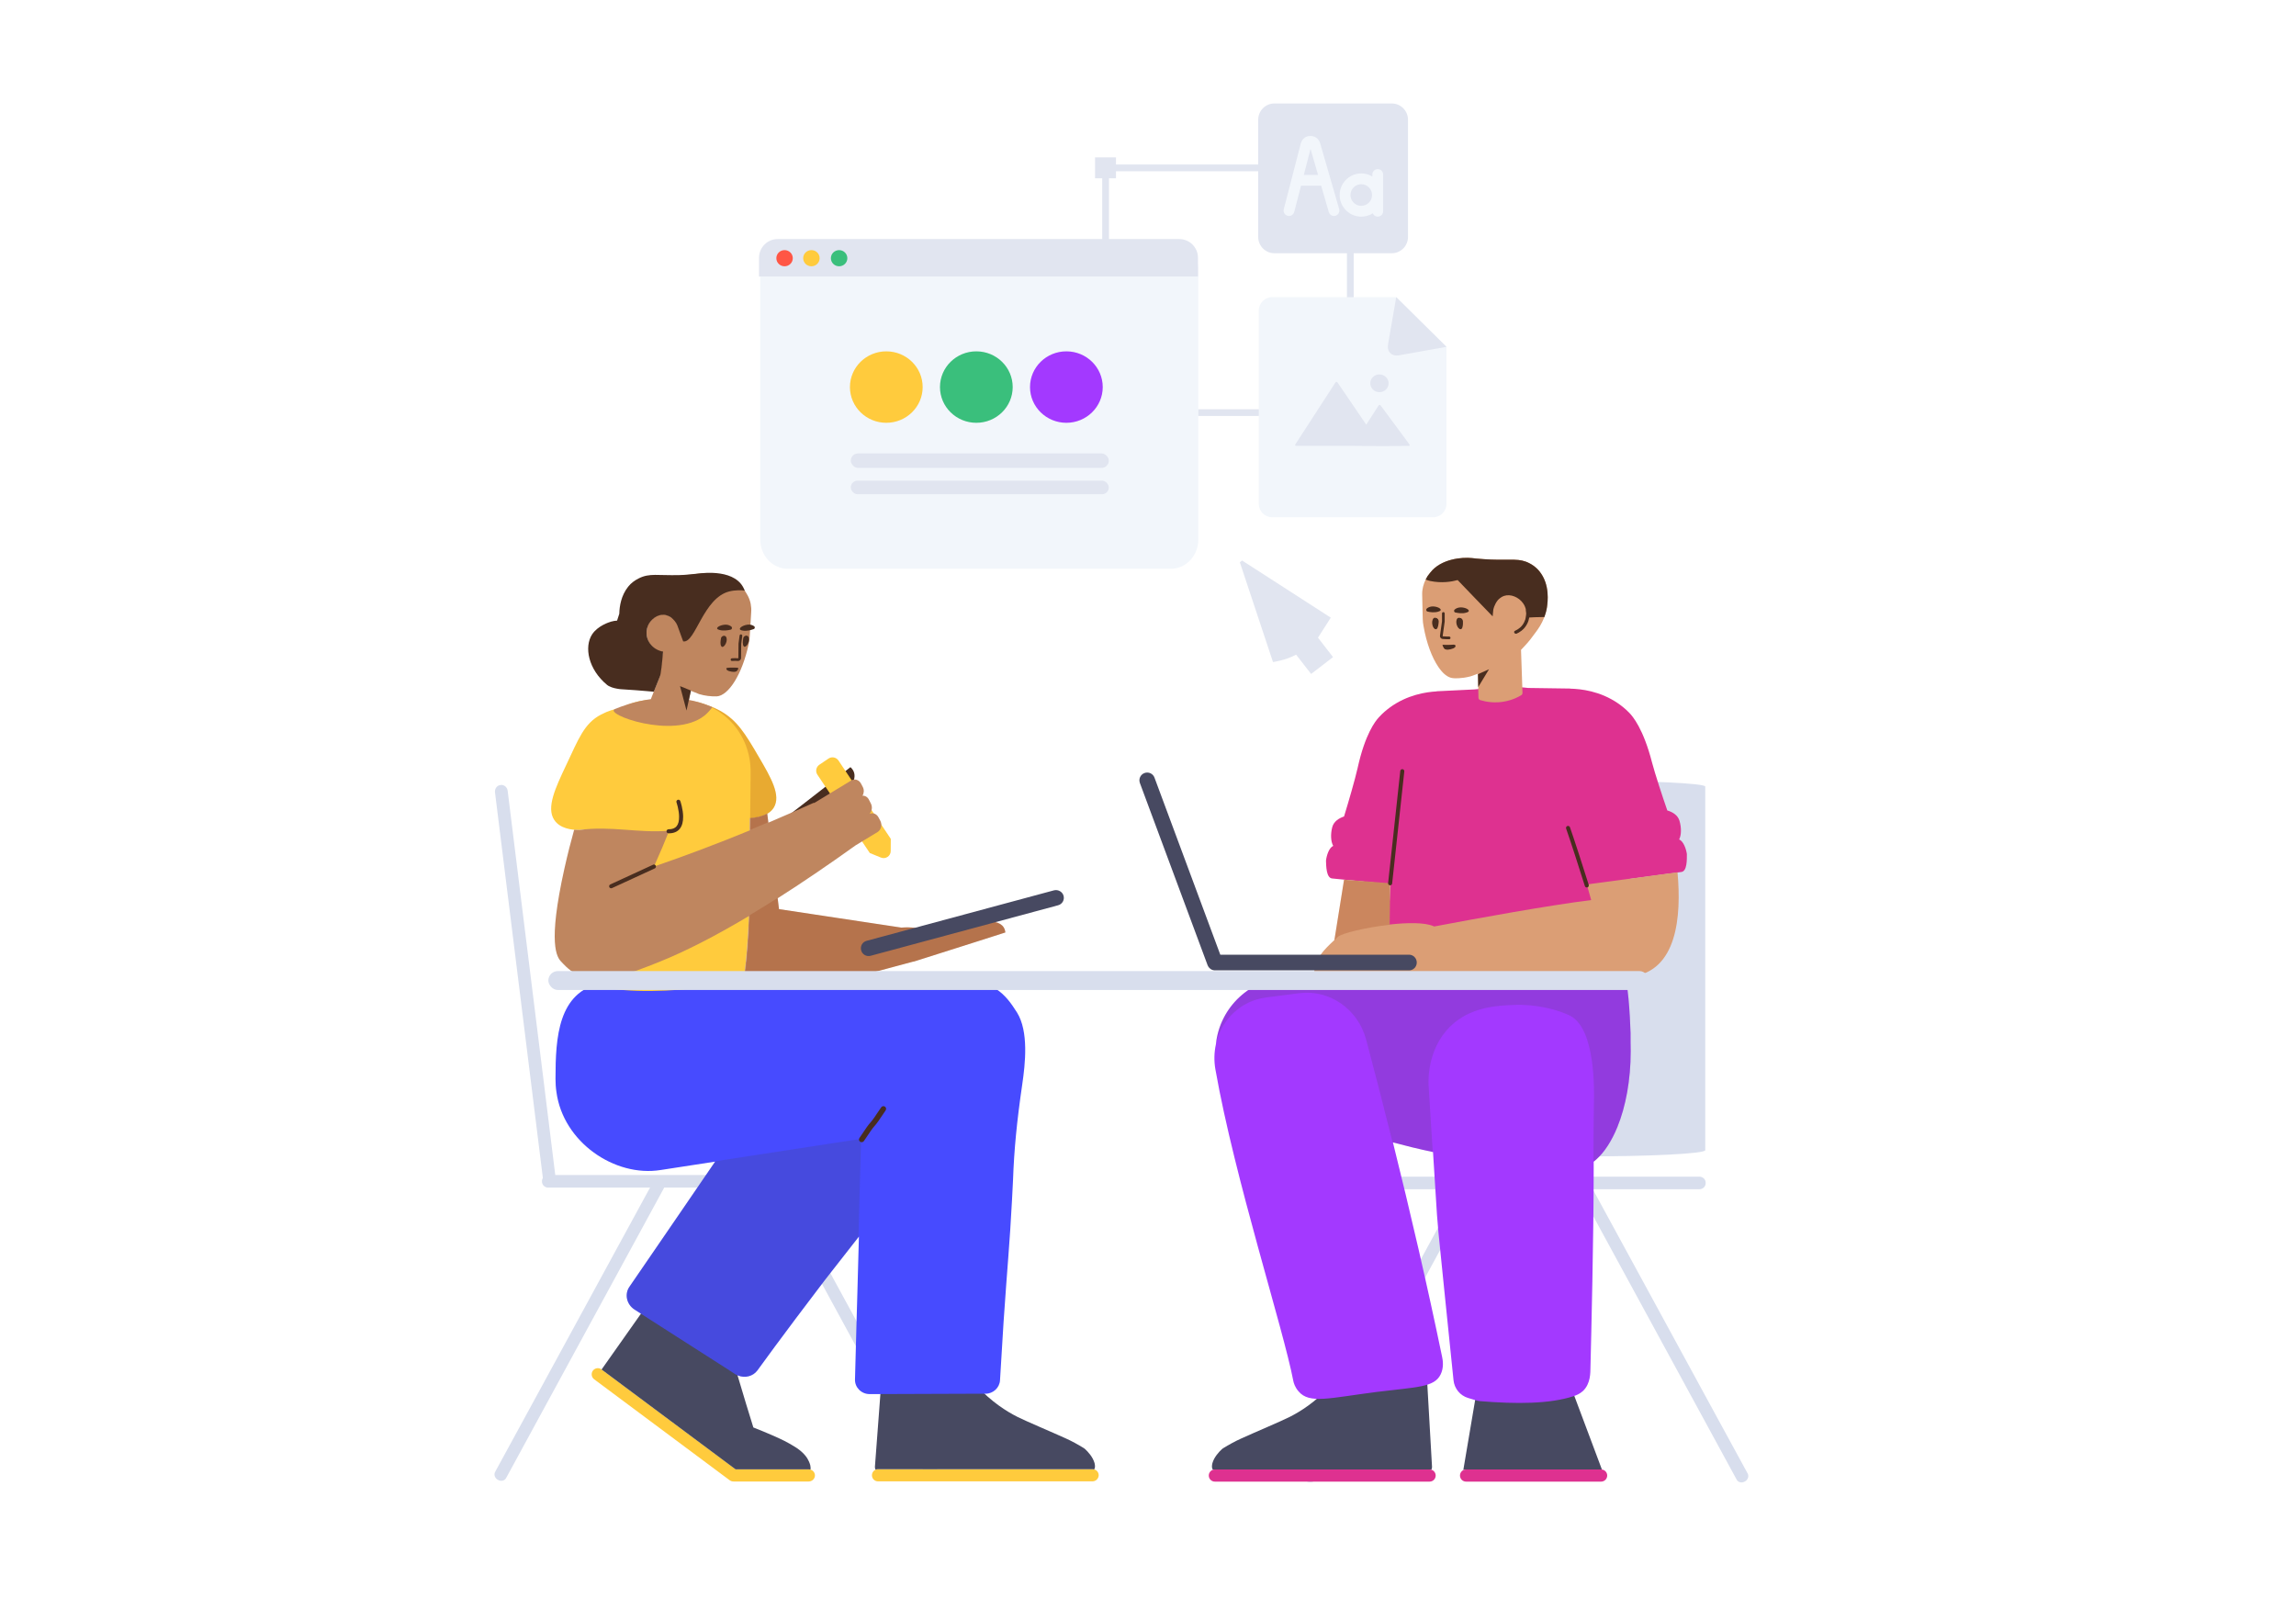 <?xml version="1.0" encoding="UTF-8"?>
<svg width="1700px" height="1200px" viewBox="0 0 1700 1200" version="1.1" xmlns="http://www.w3.org/2000/svg" xmlns:xlink="http://www.w3.org/1999/xlink">
    <!-- Generator: Sketch 56.1 (81669) - https://sketch.com -->
    <title>Web design</title>
    <desc>Created with Sketch.</desc>
    <defs>
        <path d="M116.304,5.066 C119.435,6.053 122.593,7.404 125.719,9.207 C137.619,16.107 143.319,25.007 153.819,43.107 C162.619,58.107 170.419,71.607 164.819,80.607 C161.097,86.581 152.771,88.143 147.169,88.581 L146.919,111.807 L146.919,112.807 L146.419,162.607 C145.608,178.699 144.608,191.787 143.419,201.872 C141.634,217 27.416,223.236 27.416,205.884 C24.716,199.284 23.819,177.907 23.919,170.307 L24.735,96.712 C23.445,96.834 22.14,96.979 20.819,97.151 C15.219,97.151 6.519,96.09 2.319,89.724 C-3.781,80.6 3.219,65.852 11.019,49.301 C20.419,29.461 24.463,18.142 37.019,11.637 C42.478,8.809 47.019,7.413 50.641,7.447 C58.078,3.071 66.686,0.642 75.819,0.807 L97.819,1.207 C104.367,1.277 110.602,2.643 116.304,5.066 Z" id="path-1"></path>
    </defs>
    <g id="Web-design" stroke="none" stroke-width="1" fill="none" fillRule="evenodd">
        <g id="back-web-design" transform="translate(810, 76)">
            <g id="Group" transform="translate(0, 40)">
                <rect id="Rectangle" stroke="#E1E5F0" stroke-width="5" x="8.6" y="8.3" width="181.2" height="181.2"></rect>
                <rect id="Rectangle" fill="#E1E5F0" fillRule="nonzero" x="0.8" y="0.5" width="15.5" height="15.5"></rect>
                <rect id="Rectangle" fill="#D8DEED" fillRule="nonzero" x="0.8" y="181.8" width="15.5" height="15.5"></rect>
                <rect id="Rectangle" fill="#CCF2FF" fillRule="nonzero" x="182.1" y="0.5" width="15.5" height="15.5"></rect>
                <rect id="Rectangle" fill="#CCF2FF" fillRule="nonzero" x="182.1" y="181.8" width="15.5" height="15.5"></rect>
            </g>
            <g id="UI-/-Icons-/-Font" transform="translate(121, 0)">
                <g id="Group">
                    <path d="M99.5,111.5 L12.6,111.5 C6,111.5 0.6,106.1 0.6,99.5 L0.6,12.6 C0.6,6 6,0.6 12.6,0.6 L99.5,0.6 C106.1,0.6 111.5,6 111.5,12.6 L111.5,99.5 C111.5,106.1 106.1,111.5 99.5,111.5 Z" id="Path" fill="#E1E5F0" fillRule="nonzero"></path>
                    <path d="M85.1,54.672 L85.1,53.2 C85.1,50.991 86.891,49.2 89.1,49.2 C91.309,49.2 93.1,50.991 93.1,53.2 L93.1,80.4 C93.1,82.609 91.309,84.4 89.1,84.4 C87.436,84.4 86.01,83.384 85.407,81.939 C82.94,83.497 80.021,84.4 76.9,84.4 C68.091,84.4 60.9,77.209 60.9,68.4 C60.9,59.591 68.091,52.4 76.9,52.4 C79.893,52.4 82.699,53.23 85.1,54.672 Z M34.362,53.5 L44.909,53.5 L39.345,34.242 L34.362,53.5 Z M32.292,61.5 L27.272,80.902 C26.719,83.041 24.537,84.326 22.398,83.772 C20.259,83.219 18.974,81.037 19.528,78.898 L32.133,30.176 C34.066,22.876 44.26,22.786 46.443,29.99 L60.543,78.79 C61.156,80.912 59.933,83.13 57.81,83.743 C55.688,84.356 53.47,83.133 52.857,81.01 L47.22,61.5 L32.292,61.5 Z M76.9,76.4 C81.291,76.4 84.9,72.791 84.9,68.4 C84.9,64.009 81.291,60.4 76.9,60.4 C72.509,60.4 68.9,64.009 68.9,68.4 C68.9,72.791 72.509,76.4 76.9,76.4 Z" id="Combined-Shape" fill="#F2F6FB" fillRule="nonzero"></path>
                </g>
            </g>
            <path d="M175.334,381.305 L109.666,339 C108.789,339.611 108.789,339.611 108,340.308 L132.549,414.19 C132.549,414.19 142.193,412.882 149.645,408.695 L160.78,423 L177,410.526 L165.865,396.134 C169.022,391.162 172.178,386.19 175.334,381.305 Z" id="Path" fill="#E1E5F0" fillRule="nonzero"></path>
            <g id="UI-/-Icons-/-Picture" transform="translate(122, 144)">
                <g id="Simple-Page-/-Image">
                    <g fillRule="nonzero">
                        <path d="M0,9.997 C0,4.476 4.479,0 9.997,0 L101.795,0 C101.795,0 139,36.8 139,36.8 L139,153.001 C139,158.523 134.533,163 129.003,163 L9.997,163 C4.476,163 0,158.513 0,153.003 L0,9.997 Z" id="Page" fill="#F2F6FB"></path>
                        <g id="Icons-/-Mountains" transform="translate(26.669, 57.223)" fill="#E1E5F0">
                            <path d="M44.09,52.912 L1.096,52.912 C0.324,52.912 0.038,52.388 0.461,51.735 L30.105,5.996 C30.526,5.346 31.225,5.339 31.655,5.966 L52.916,37.201 L62.021,23.07 C62.44,22.42 63.149,22.392 63.61,23.014 L84.89,51.779 C85.348,52.398 85.091,52.906 84.32,52.914 L64.911,53.097 L44.09,52.912 Z M62.689,13.137 C58.946,13.137 55.912,10.196 55.912,6.568 C55.912,2.941 58.946,0 62.689,0 C66.431,0 69.466,2.941 69.466,6.568 C69.466,10.196 66.431,13.137 62.689,13.137 Z" id="Mountains"></path>
                        </g>
                        <path d="M101.795,-8.52651283e-14 L139,36.8 L103.871,43.069 C98.435,44.039 94.795,40.404 95.736,34.974 L101.795,-8.52651283e-14 Z" id="Angle" fill="#E1E5F0"></path>
                    </g>
                </g>
            </g>
        </g>
        <g id="Chair-2" transform="translate(965, 578)" fill="#D8DEED" fillRule="nonzero">
            <path d="M297.6,273.6 L297.6,201.7 C297.6,158.1 297.6,114.6 297.6,71.1 L297.6,4.4 C297.6,2 256.1,0 206.2,0 L195.8,0 C146,0 104.4,2 104.4,4.4 L104.4,273.8 C104.4,276.2 145.9,278.2 195.8,278.2 L206.2,278.2 C256,278.3 297.6,276.2 297.6,273.6 Z" id="Path"></path>
            <path d="M2.5,518.8 L2.9,519 C5,520.1 7.7,519.5 8.7,517.6 L125.8,302.5 C126.9,300.5 126,298 123.9,296.9 L123.5,296.7 C121.4,295.6 118.7,296.2 117.7,298.1 L88.7,351.3 C69.8,386.1 50.9,420.8 31.9,455.6 L0.6,513 C-0.5,515 0.4,517.6 2.5,518.8 Z" id="Path"></path>
            <path d="M293.2,293.2 L219.9,293.2 C175.5,293.2 131.1,293.2 86.8,293.2 L18.8,293.2 C16.4,293.2 14.3,295.2 14.3,297.6 L14.3,298.1 C14.3,300.5 16.3,302.5 18.8,302.5 L293.4,302.5 C295.8,302.5 297.9,300.5 297.9,298.1 L297.9,297.6 C297.9,295.2 295.8,293.2 293.2,293.2 Z" id="Path"></path>
            <path d="M329,513 L297.7,455.6 C278.8,420.8 259.9,386.1 240.9,351.3 L211.9,298.1 C210.9,296.2 208.2,295.5 206.1,296.7 L205.7,296.9 C203.6,298 202.7,300.6 203.8,302.5 L320.9,517.6 C321.9,519.5 324.6,520.2 326.7,519 L327.1,518.8 C329.2,517.6 330.1,515 329,513 Z" id="Path"></path>
        </g>
        <g id="Characters-sitting-/-Man-sitting-/-2" transform="translate(810, 341)">
            <g id="Man" transform="translate(85, 72)">
                <g id="Legs" transform="translate(0, 306)" fillRule="nonzero">
                    <path d="M291.075,369 L190.4,369 C189.707,369 189.052,369.133 188.468,369.37 L197.368,316.75 L268.2,308 L291.075,369 Z M164.823,369.226 C164.376,369.079 163.898,369 163.4,369 L4.5,369 C3.99,369 3.501,369.083 3.045,369.237 C2.745,368.744 2.524,368.194 2.4,367.6 C2.4,367.6 2.4,367.5 2.4,367.5 C2.4,367 2.3,366.5 2.4,366 C2.5,365.4 2.5,364.9 2.7,364.3 C4,359.8 7.5,356 9.8,353.9 C10.1,353.6 10.3,353.5 10.6,353.3 C15,350.6 19.5,348.1 24.2,346 C33.4,341.8 53.8,333.2 59.9,330.1 C67.8,326.1 78.7,319.3 90.1,307.1 C90.7,306.8 91.5,306.4 91.5,306.4 L161.5,304.7 C161.5,304.7 161.8,305.7 161.8,305.8 L165.3,367.1 C165.3,367.864 165.129,368.584 164.823,369.226 Z" id="Shoes" fill="#474961"></path>
                    <path d="M4.5,369 L163.5,369 C165.985,369 168,371.015 168,373.5 C168,375.985 165.985,378 163.5,378 L4.5,378 C2.015,378 3.04359188e-16,375.985 0,373.5 C-3.04359188e-16,371.015 2.015,369 4.5,369 Z M190.5,369 L290.5,369 C292.985,369 295,371.015 295,373.5 C295,375.985 292.985,378 290.5,378 L190.5,378 C188.015,378 186,375.985 186,373.5 C186,371.015 188.015,369 190.5,369 Z" id="Base" fill="#DE3190"></path>
                    <path d="M285.002,141.072 C285.001,142.555 285,144.056 285,145.572 C285,196.535 283.2,269.486 282.6,293.71 C282.5,296.877 282.9,305.542 276.9,311.039 C274.5,313.182 271.9,314.113 270.3,314.672 C252.6,320.542 227.8,320.635 200.6,318.399 C198.8,318.213 195.9,317.188 192,316.07 C186.1,314.3 181.8,309.082 181.2,302.84 C178.4,275.449 170.7,200.635 170.1,194.02 C169.3,185.635 168.6,176.131 168,165.324 L166.035,133.988 C155.638,131.786 145.73,129.372 136.353,126.841 C149.195,178.383 161.723,232.261 172.8,285.796 C173.3,288.141 174.2,293.613 171.6,298.792 C166.8,308.27 154.3,307.879 124.4,311.593 C89.2,316.088 74.5,320.68 66.5,311.202 C63.8,308.173 62.9,304.948 62.6,303.482 C55.3,265.08 19.1,153.391 5,73.264 C5,73.068 4.9,72.97 4.9,72.775 C3.791,66.393 3.982,60.112 5.275,54.221 C8.062,26.761 30.963,5.065 59.26,4.474 L144.808,2.689 C182.208,2.021 303.288,-1.879 306.864,1.546 C310.44,4.971 311.908,33.67 312.308,45.872 C312.308,50.352 312.308,54.928 312.408,59.313 C312.408,80.762 308.708,100.399 302.508,115.556 C298.208,126.042 292.808,134.336 286.708,139.674 C286.145,140.166 285.576,140.632 285.002,141.072 Z" fill="#A339FF"></path>
                    <path d="M284.828,141.204 C284.842,123.598 284.942,108.44 285.126,98.493 C285.326,89.921 286.826,42.778 267.426,32.996 C265.726,32.157 264.026,31.412 260.626,30.201 C257.926,29.269 243.926,24.331 225.926,25.076 C214.226,25.542 196.626,26.287 182.126,38.027 C162.026,54.424 162.526,80.045 162.726,84.238 L165.843,133.947 C155.422,131.736 145.494,129.313 136.1,126.773 C129.606,100.716 123.032,75.258 116.526,50.746 C110.526,28.173 89.426,13.516 67.126,16.35 C58.826,17.424 50.526,18.499 42.226,19.574 C23.731,22.022 9.688,35.824 5.379,53.278 C8.589,26.266 31.288,5.058 59.26,4.474 L144.808,2.689 C182.208,2.021 303.288,-1.879 306.864,1.546 C310.44,4.971 311.908,33.67 312.308,45.872 C312.308,50.352 312.308,54.928 312.408,59.313 C312.408,80.762 308.708,100.399 302.508,115.556 C298.208,126.042 292.808,134.336 286.708,139.674 C286.088,140.216 285.461,140.726 284.828,141.204 Z" id="Shadow-Legs" fill="#444444" opacity="0.177"></path>
                </g>
                <g id="Body" transform="translate(78, 0)" fillRule="nonzero">
                    <path d="M56.34,241.679 L13.325,237.42 C8.925,237.02 8.919,227.95 8.79,224.252 C9.21,220.468 10.965,214.759 14.129,213.275 C12.358,210.198 12.055,204.74 13.403,199.492 C14.478,195.307 18.246,192.819 22.148,191.536 C25.374,181.098 30.367,163.84 32.218,155.593 C37.745,130.484 45.315,120.914 47.92,118.122 C50.906,114.816 53.827,112.512 55.777,111.043 C68.944,101.278 83.187,99.38 90.475,98.925 C90.672,98.818 90.872,98.811 91.072,98.804 L118.67,97.451 C122.379,97.026 125.894,96.758 129.066,96.519 C138.706,95.845 148.656,95.134 158.475,96.365 L189.381,96.8 C189.581,96.8 189.781,96.8 189.981,96.9 C197.281,97.1 211.581,98.5 225.081,107.8 C227.081,109.2 230.081,111.4 233.181,114.6 C235.881,117.3 243.781,126.6 250.181,151.5 C252.319,159.678 257.911,176.752 261.5,187.07 C265.444,188.216 269.296,190.571 270.517,194.716 C272.048,199.914 271.935,205.379 270.273,208.516 C273.486,209.889 275.439,215.533 275.991,219.3 C275.991,223 276.301,232.065 271.918,232.618 L233.07,237.84 C235.823,259.411 235.9,277.42 233.854,289.314 C233.854,289.621 233.746,290.03 233.638,290.337 C233.097,293.509 232.341,296.17 231.369,298.319 C231.261,298.524 231.153,298.728 231.045,298.933 C225.535,306.71 182,303.947 171.737,304.254 C154.885,304.766 135.439,304.868 111.457,304.357 C104.003,304.152 89.851,305.482 72.567,300.98 C72.459,300.98 72.35,300.877 72.35,300.877 C72.35,300.877 70.19,300.263 67.705,298.831 C66.517,298.114 65.113,297.296 63.924,296.17 C53.121,286.448 55.498,263.219 55.498,263.219 C55.781,255.607 56.062,248.435 56.34,241.679 Z" id="T-shirt" fill="#DE3190"></path>
                    <path d="M153.196,68.143 L154.281,100 C154.281,100.7 153.981,101.4 153.381,101.7 C150.781,103.3 147.081,105.1 142.481,106.1 C134.181,108 127.081,106.6 123.081,105.4 C122.281,105.2 121.681,104.4 121.681,103.6 L121.289,85.806 C115.612,87.922 115.934,87.712 115.407,87.888 C109.107,89.488 103.707,89.288 102.707,89.088 C99.107,88.788 95.307,85.788 91.907,80.688 C87.307,73.888 83.207,63.288 81.007,50.588 C80.607,48.788 80.507,46.988 80.407,45.188 L80.007,27.288 C79.907,23.288 80.907,19.388 82.807,15.688 C83.607,14.088 84.407,12.788 85.407,11.688 C85.619,11.415 85.835,11.149 86.054,10.889 C93.914,0.735 109.547,-0.597 116.807,0.188 C117.707,0.288 120.907,0.688 125.507,0.988 C128.007,1.188 130.007,1.188 131.207,1.288 C146.107,1.888 152.007,0.088 159.507,4.088 C160.907,4.788 164.107,6.588 166.907,10.088 C174.807,19.988 172.907,32.788 172.407,36.588 C170.607,47.988 164.007,54.988 162.007,57.888 C159.745,61.223 156.013,65.263 153.196,68.143 Z M15.028,282.988 L22.16,238.348 L56.281,241 L55.907,271.532 C68.949,270.07 81.853,269.904 88.371,272.724 C88.559,272.804 88.743,272.887 88.923,272.972 C119.813,267.127 172.712,257.455 205.151,253.4 L201.884,241.863 L269.061,232.834 C272.098,265.895 268.646,305.899 235.276,310 C196.763,314.733 133.004,314.733 43.998,310 L0.032,310 C-0.59,297.153 7.873,289.767 15.028,282.988 Z" id="Skin" fill="#DB9E75"></path>
                    <path d="M170.484,43.848 C165.796,43.854 161.326,44.077 156.881,44.326 C157.549,40.761 157.017,36.855 154.681,33.6 C151.481,29.1 145.481,26.6 140.681,28.2 C137.981,29.1 136.181,31.2 135.981,31.4 C133.281,34.8 132.681,38.4 132.681,38.4 L132.178,43.361 C124.144,35.04 113.907,24.52 106.269,16.488 C101.764,17.722 94.331,18.956 85.884,17.161 C84.728,16.905 83.638,16.52 82.607,16.085 C82.672,15.952 82.739,15.82 82.807,15.688 C83.607,14.088 84.407,12.788 85.407,11.688 C85.619,11.415 85.835,11.149 86.054,10.889 C93.914,0.735 109.547,-0.597 116.807,0.188 C117.707,0.288 120.907,0.688 125.507,0.988 C128.007,1.188 130.007,1.188 131.207,1.288 C146.107,1.888 152.007,0.088 159.507,4.088 C160.907,4.788 164.107,6.588 166.907,10.088 C174.807,19.988 172.907,32.788 172.407,36.588 C171.987,39.246 171.307,41.664 170.484,43.848 Z M83.981,39.8 C82.981,39.6 82.681,38.3 83.381,37.6 C84.281,36.8 85.881,36 87.881,36 C91.981,36 96.381,38.7 91.781,39.9 C89.081,40.7 85.881,40.3 83.981,39.8 Z M104.581,40.5 C103.581,40.3 103.281,39 104.081,38.3 C104.981,37.5 106.581,36.7 108.681,36.7 C112.781,36.7 117.181,39.5 112.581,40.6 C109.681,41.5 106.581,40.9 104.581,40.5 Z" id="Hair" fill="#482D1F"></path>
                    <path d="M14.948,283.229 L22.16,238.348 L56.281,241 L55.904,271.699 C38.136,273.691 20.112,278.091 17.632,280.628 C16.774,281.492 15.871,282.355 14.948,283.229 Z" id="Shadow-Arms" fill="#8C2A00" opacity="0.2"></path>
                    <path d="M91.781,46.9 C91.681,48.6 91.381,51.4 90.381,52.4 C88.681,53.9 86.481,48.9 87.781,45.8 C88.281,44.5 88.981,44.3 89.781,44.4 C90.981,44.6 91.781,45.7 91.781,46.9 Z M109.681,46.6 C109.781,48.3 109.781,51.1 108.781,52.3 C107.281,54 104.481,49.2 105.481,46 C105.881,44.7 106.581,44.4 107.381,44.4 C108.581,44.4 109.581,45.4 109.681,46.6 Z" id="Eyes" fill="#482D1F"></path>
                    <path d="M101.481,67.2 C102.181,67 103.881,66.5 104.181,65.4 C104.181,65.2 104.281,64.9 104.181,64.7 C103.781,64 102.581,64.4 100.781,64.5 C97.581,64.7 94.981,64.4 94.981,64.4 C94.981,64.4 95.681,66.4 96.181,67 C97.281,68.5 100.481,67.5 101.481,67.2 Z" id="Mouth" fill="#482D1F"></path>
                    <path d="M93.191,57.661 C93.003,58.789 93.877,59.896 95.017,60.086 C95.267,60.11 95.267,60.11 95.428,60.122 C97.116,60.252 98.171,60.3 99.981,60.3 C100.534,60.3 100.981,59.852 100.981,59.3 C100.981,58.748 100.534,58.3 99.981,58.3 C98.227,58.3 97.222,58.254 95.582,58.128 L95.258,58.103 C95.255,58.099 95.165,57.984 95.168,57.964 L96.672,47.239 L96.681,47.1 L96.681,41.2 C96.681,40.648 96.234,40.2 95.681,40.2 C95.129,40.2 94.681,40.648 94.681,41.2 L94.681,47.03 L93.191,57.661 Z" id="Nose" fill="#482D1F"></path>
                    <path d="M156.893,39.054 C157.351,41.985 156.824,45.174 155.494,47.74 C153.877,50.972 151.602,52.735 148.662,54.092 C148.161,54.323 147.942,54.918 148.174,55.419 C148.405,55.921 148.999,56.139 149.501,55.908 C150.793,55.311 151.819,54.736 153.006,53.816 C154.756,52.46 156.22,50.759 157.276,48.647 C158.795,45.718 159.393,42.098 158.87,38.746 C158.784,38.2 158.273,37.827 157.727,37.912 C157.181,37.997 156.808,38.509 156.893,39.054 Z" id="Shadow" fill="#482D1F"></path>
                    <path d="M92.256,47.112 C92.156,48.812 91.856,51.612 90.856,52.612 C89.156,54.112 86.956,49.112 88.256,46.012 C88.756,44.712 89.456,44.512 90.256,44.612 C91.456,44.812 92.256,45.912 92.256,47.112 Z M110.156,46.812 C110.256,48.512 110.256,51.312 109.256,52.512 C107.756,54.212 104.956,49.412 105.956,46.212 C106.356,44.912 107.056,44.612 107.856,44.612 C109.056,44.612 110.056,45.612 110.156,46.812 Z" id="Eyes" fill="#482D1F"></path>
                    <path d="M101.956,67.412 C102.656,67.212 104.356,66.712 104.656,65.612 C104.656,65.412 104.756,65.112 104.656,64.912 C104.256,64.212 103.056,64.612 101.256,64.712 C98.056,64.912 95.456,64.612 95.456,64.612 C95.456,64.612 96.156,66.612 96.656,67.212 C97.756,68.712 100.956,67.712 101.956,67.412 Z" id="Mouth" fill="#482D1F"></path>
                    <path d="M157.368,39.267 C157.826,42.197 157.298,45.387 155.968,47.952 C154.352,51.185 152.076,52.948 149.137,54.304 C148.636,54.536 148.417,55.13 148.648,55.631 C148.88,56.133 149.474,56.352 149.975,56.12 C151.268,55.524 152.294,54.948 153.481,54.028 C155.23,52.673 156.695,50.972 157.751,48.86 C159.269,45.931 159.868,42.31 159.344,38.958 C159.259,38.412 158.747,38.039 158.202,38.124 C157.656,38.21 157.283,38.721 157.368,39.267 Z" id="Shadow" fill="#482D1F"></path>
                    <path d="M203.334,242.159 C203.577,242.951 203.133,243.79 202.341,244.034 C201.549,244.277 200.71,243.833 200.466,243.041 C197.616,233.779 188.517,205.707 186.594,200.522 C186.306,199.745 186.702,198.882 187.478,198.594 C188.255,198.306 189.118,198.702 189.406,199.478 C191.356,204.734 200.467,232.844 203.334,242.159 Z M66.773,158.161 C64.273,181.275 62.273,199.713 57.773,241.162 C57.683,241.986 56.943,242.581 56.12,242.491 C55.296,242.402 54.701,241.662 54.79,240.838 C59.29,199.39 61.29,180.951 63.79,157.839 C63.879,157.015 64.619,156.42 65.443,156.509 C66.266,156.598 66.862,157.338 66.773,158.161 Z" id="Shadow" fill="#482D1F"></path>
                    <polygon id="Shadow" fill="#482D1F" points="121.314 86.159 129.505 82.509 121.507 95.693"></polygon>
                </g>
            </g>
        </g>
        <g id="Chair" transform="translate(366, 581)" fill="#D8DEED" fillRule="nonzero">
            <path d="M327.1,514.6 L326.7,514.8 C324.6,515.9 321.9,515.3 320.9,513.4 L203.8,298.3 C202.7,296.3 203.6,293.8 205.7,292.7 L206.1,292.5 C208.2,291.4 210.9,292 211.9,293.9 L240.9,347.1 C259.8,381.9 278.7,416.6 297.7,451.4 L329,508.8 C330.1,510.8 329.2,513.4 327.1,514.6 Z" id="Path"></path>
            <path d="M40,289 L113.3,289 C157.7,289 202.1,289 246.4,289 L314.4,289 C316.8,289 318.9,291 318.9,293.4 L318.9,293.9 C318.9,296.3 316.9,298.3 314.4,298.3 L39.8,298.3 C37.4,298.3 35.3,296.3 35.3,293.9 L35.3,293.4 C35.3,291 37.4,289 40,289 Z" id="Path"></path>
            <path d="M0.6,508.8 L31.9,451.4 C50.8,416.6 69.7,381.9 88.7,347.1 L117.7,293.9 C118.7,292 121.4,291.3 123.5,292.5 L123.9,292.7 C126,293.8 126.9,296.4 125.8,298.3 L8.7,513.4 C7.7,515.3 5,516 2.9,514.8 L2.5,514.6 C0.4,513.4 -0.5,510.8 0.6,508.8 Z" id="Path"></path>
            <path d="M9.9,4.6 L19.4,81.4 C25.2,127.9 30.9,174.4 36.7,220.8 L45.5,292 C45.8,294.5 44.1,297 41.7,297.3 L41.2,297.4 C38.8,297.7 36.6,295.9 36.2,293.2 L0.5,5.6 C0.2,3.1 1.9,0.6 4.3,0.3 L4.8,0.2 C7.3,-0.1 9.6,1.9 9.9,4.6 Z" id="Path"></path>
        </g>
        <g id="Characters-sitting-/-Woman-sitting/-4" transform="translate(349, 341)">
            <g id="Woman" transform="translate(58, 82)">
                <g id="Legs" transform="translate(4, 300)" fillRule="nonzero">
                    <path d="M133.726,364.908 L187.8,364.908 C190.3,364.908 192.4,366.962 192.4,369.408 C192.4,371.853 190.3,373.908 187.8,373.908 L132.3,373.908 C129.8,373.908 127.8,371.951 127.7,369.408 C127.7,366.962 129.8,364.908 132.3,364.908 L133.726,364.908 L134.8,365.708 C136.8,367.208 137.2,370.108 135.7,372.108 C134.2,374.108 131.3,374.508 129.3,373.008 L28.9,298.208 C26.9,296.708 26.5,293.808 28,291.808 C29.5,289.808 32.4,289.408 34.4,290.908 L133.726,364.908 Z M397.9,373.803 L239.1,373.803 C236.6,373.803 234.6,371.803 234.6,369.303 C234.6,366.803 236.6,364.803 239.1,364.803 L398,364.803 C400.5,364.803 402.5,366.803 402.5,369.303 C402.4,371.803 400.4,373.803 397.9,373.803 Z" id="Base" fill="#FFCB3D"></path>
                    <path d="M34.418,290.99 L71.1,239 L131.3,282.7 C134.6,293.9 138,305.1 141.4,316.4 C143.2,322.3 145,328.1 146.8,333.9 C152.4,336.1 157.2,338.1 160.6,339.6 C167.1,342.4 172.6,345 178.6,348.9 C178.6,348.9 183.8,352.1 186.7,356.7 C187.6,358.2 188.4,359.9 188.9,361.7 C189.1,362.5 189.1,363.3 189.2,364 C189.183,364.354 189.132,364.731 189.059,365.113 C188.63,364.98 188.176,364.908 187.708,364.908 L133.634,364.908 L34.418,290.99 Z M399.152,364.975 C398.757,364.863 398.34,364.803 397.908,364.803 L239.008,364.803 C238.38,364.803 237.784,364.929 237.244,365.157 C236.959,364.533 236.8,363.839 236.8,363.103 L241.183,304.903 C241.05,302.903 263.656,301.937 309,302.003 C310.1,302.003 311.1,302.303 312,303.003 C323.4,315.203 334.3,322.003 342.2,326.003 C348.3,329.103 368.7,337.703 377.9,341.903 C382.6,344.003 387.1,346.503 391.5,349.203 C391.8,349.403 392,349.503 392.3,349.803 C394.6,351.903 398.1,355.703 399.4,360.203 C399.6,360.803 399.6,361.303 399.7,361.903 C399.8,362.403 399.7,362.903 399.7,363.403 C399.7,363.403 399.7,363.503 399.7,363.503 C399.59,364.031 399.403,364.525 399.152,364.975 L399.152,364.975 Z" id="Shoes" fill="#474961"></path>
                    <path d="M118.488,137.076 L78.228,143.275 C44.235,148.746 5.955,122.734 0.988,85.492 C0.501,82.229 0.306,78.965 0.306,75.702 C0.306,44.795 2.3,11.784 34,4.866 C65.7,-2.053 275.841,2.946 300.112,2.946 C324.382,2.946 333.129,12.502 341.961,26.577 C350.793,40.651 348.131,64.728 345.891,79.894 C341.898,107.249 339.852,128.174 339.073,150.538 C338.878,155.241 338.586,160.233 338.294,165.8 C336.54,199.01 334.982,212.736 332.06,255.833 C330.988,272.918 330.112,287.7 329.43,298.93 C329.138,304.497 324.365,308.912 318.716,308.912 L312.969,308.912 L232.865,309.2 C226.826,309.2 221.858,304.305 222.053,298.354 L223.125,258.52 L223.806,234.716 C224.187,221.347 224.568,207.084 224.949,192.576 C215.849,204.101 207.555,214.694 200.067,224.355 C194.004,232.317 187.059,241.464 178.4,253 C166.9,268.3 157.2,281.5 149.8,291.7 C146.56,296.079 140.636,297.543 135.52,295.489 C134.733,295.186 133.964,294.801 133.226,294.332 L127.726,290.732 L89.726,266.432 L58.826,246.632 C52.926,242.832 51.226,235.232 55.026,229.732 L80.126,193.132 L95.126,171.232 C100.427,163.465 108.214,152.08 118.488,137.076 Z" fill="#474BFF"></path>
                    <path d="M224.628,192.951 C205.635,217.009 190.168,236.992 178.226,252.9 C166.726,268.2 157.026,281.4 149.626,291.6 C145.926,296.6 138.726,297.8 133.226,294.3 L127.726,290.7 L89.726,266.4 L58.826,246.6 C52.926,242.8 51.226,235.2 55.026,229.7 L80.126,193.1 L95.126,171.2 C100.456,163.392 108.298,151.926 118.653,136.803 L226.52,120.194 L226.52,122.983 L225.838,146.787 C225.435,161.944 225.031,177.589 224.628,192.951 Z" id="Shadow-Legs" fill="#444444" opacity="0.177"></path>
                    <path d="M241.432,96.897 C236.523,104.322 235.053,106.345 233.559,108.017 C231.903,109.87 230.34,112.022 225.332,119.597 C224.722,120.518 224.976,121.759 225.897,122.368 C226.818,122.978 228.059,122.724 228.668,121.803 C233.577,114.378 235.047,112.355 236.541,110.683 C238.197,108.83 239.76,106.678 244.768,99.103 C245.378,98.182 245.124,96.941 244.203,96.332 C243.282,95.722 242.041,95.976 241.432,96.897 Z" id="Shadow" fill="#482D1F"></path>
                </g>
                <g id="Body" transform="translate(0.56, 0.393)">
                    <path d="M169.44,185.507 C184.14,174.507 222.14,144.607 222.14,144.607 C234.54,155.807 204.74,175.907 204.74,175.907" id="Finger" fill="#482D1F" fillRule="nonzero"></path>
                    <g id="Path" transform="translate(0.521, 94)">
                        <mask id="mask-2" fill="white">
                            <use xlink:href="#path-1"></use>
                        </mask>
                        <use id="T-shirt" fill="#FFCB3D" fillRule="nonzero" xlink:href="#path-1"></use>
                    </g>
                    <path d="M92.744,95.454 C102.229,94.589 115.036,96.746 126.24,103.207 C138.14,110.107 143.997,119.401 154.497,137.501 C163.297,152.501 170.94,165.607 165.34,174.607 C161.657,180.518 153.469,182.109 147.869,182.566 L148.215,150.459 L148.215,148.659 C148.615,119.659 126.415,95.859 98.515,95.559 L92.744,95.454 Z" id="Combined-Shape" fill="#8C2A00" fillRule="nonzero" opacity="0.2"></path>
                    <path d="M255.679,192.647 L257.179,201.447 C257.879,205.147 254.579,208.347 250.879,207.547 L242.179,205.647 L193.879,155.247 C191.879,153.147 191.979,149.747 194.079,147.747 L199.979,142.047 C202.079,140.047 205.479,140.147 207.479,142.247 L255.679,192.647 Z" id="Pensil" fill="#FFCB3D" fillRule="nonzero" transform="translate(224.857, 174.139) rotate(10) translate(-224.857, -174.139) "></path>
                    <path d="M195.389,171.097 L222.787,154.433 C225.304,152.944 228.553,154.018 230.001,156.883 L231.331,159.415 C232.371,161.545 232.15,163.972 231.021,165.768 C233.05,165.613 234.993,166.812 235.983,169.049 L237.318,171.654 C238.564,174.274 238.009,177.329 236.253,179.186 C238.692,178.081 241.642,179.195 243.006,181.982 L244.336,184.505 C245.789,187.473 244.777,191.021 242.266,192.618 L225.994,202.484 C205.454,217.193 186.201,230.263 168.235,241.695 L169.218,249.714 C191.075,253.01 221.158,257.553 259.468,263.342 L259.887,263.405 C266.894,262.806 273.004,263.857 277.178,264.719 C287.645,263.67 298.007,262.525 308.375,261.48 C316.765,259.036 335.596,255.042 336.824,267.006 C336.824,267.006 328.745,269.635 317.803,273.115 C302.328,278.036 281.034,284.766 269.009,288.604 L268.581,288.617 L219.037,301.902 L139.088,301.732 C139,301.409 138.912,301.087 138.825,300.767 C141.821,299.251 143.625,297.588 143.862,295.801 C145.198,285.724 146.199,272.622 146.864,256.495 L146.881,254.874 C122.059,269.687 100.009,280.972 80.73,288.73 C69.33,293.33 58.13,297.43 47.23,301.03 C21.83,306.03 11.04,291.707 8.14,288.807 C4.74,285.407 -2.16,275.907 10.34,219.707 C12.715,209.041 15.199,199.394 17.559,190.939 C18.876,191.059 20.13,191.103 21.258,191.103 C45.576,187.951 64.38,193.575 87.906,191.684 C85.015,199.057 81.26,207.897 76.64,218.207 C99.839,210.256 123.465,201.342 147.517,191.466 L147.615,182.392 C151.427,182.094 156.5,181.276 160.527,178.903 C160.534,178.946 160.541,178.989 160.548,179.032 L161.365,185.693 C172.392,181.028 183.507,176.163 194.711,171.099 C194.86,171.025 195.086,171.024 195.389,171.097 Z M74.353,94.247 C76.533,88.516 78.677,83.449 80.958,77.418 C80.951,77.414 80.944,77.41 80.94,77.407 L83.044,59.971 C82.844,58.871 81.94,59.307 80.94,59.007 C78.34,58.307 76.083,56.137 74.283,54.137 C70.983,50.337 70.44,44.807 72.04,39.707 C74.04,34.807 79.24,31.107 84.04,31.507 C85.84,31.707 87.54,32.407 89.14,33.407 L89.24,33.507 C89.74,34.007 90.44,34.107 91.14,34.207 C92.84,34.207 94.24,33.007 94.34,31.307 L95.24,5.207 C95.24,3.507 96.54,2.307 98.24,2.307 C101.94,2.307 105.54,2.107 109.24,1.307 C109.74,1.307 110.14,1.207 110.54,1.207 C114.14,0.807 133.44,-0.393 143.84,13.907 C144.74,15.307 145.64,16.707 146.34,18.107 C148.14,21.707 148.94,25.707 148.64,29.907 L147.54,48.107 C147.34,49.907 147.14,51.707 146.74,53.607 C141.94,76.107 131.74,91.707 123.14,92.207 C118.74,92.307 114.34,91.807 110.04,90.507 C109.505,90.24 109.844,90.449 103.834,88.019 L102.572,94.832 C108.204,95.9 114.014,97.621 119.884,100.198 C117.984,102.698 115.94,105.007 113.84,106.607 C91.04,124.407 38.805,105.212 47.823,101.541 C52.248,99.74 61.868,95.953 74.353,94.247 Z" id="Skin" fill="#BF865F" fillRule="nonzero"></path>
                    <path d="M147.499,254.239 C154.213,250.227 161.129,245.958 168.248,241.432 L169.286,249.784 C183.832,252.025 213.99,256.574 259.76,263.431 C259.775,263.43 259.789,263.429 259.804,263.428 C266.984,262.751 273.248,263.956 277.504,264.835 C287.971,263.785 298.007,262.525 308.375,261.48 C316.765,259.036 335.596,255.042 336.824,267.006 C335.81,267.361 329.359,269.339 318.418,272.82 C302.942,277.74 281.649,284.47 269.624,288.308 L269.196,288.321 L219.652,301.607 L139.703,301.436 C139.615,301.113 139.527,300.791 139.44,300.471 C142.436,298.955 144.24,297.292 144.477,295.505 C145.813,285.428 146.814,272.326 147.479,256.199 L147.499,254.239 Z M148.135,190.893 L148.23,182.096 C151.839,181.814 156.578,181.066 160.49,178.973 L161.289,185.409 C156.891,187.269 152.506,189.097 148.135,190.893 Z" id="Shadow-Arm" fill="#8C2A00" fillRule="nonzero" opacity="0.2"></path>
                    <path d="M379.94,239.887 L379.94,239.887 C380.74,242.987 378.94,246.087 375.84,246.887 L237.04,284.287 C233.94,285.087 230.84,283.287 230.04,280.187 L230.04,280.187 C229.24,277.087 231.04,273.987 234.14,273.187 L372.94,235.787 C375.94,235.087 379.14,236.887 379.94,239.887 Z" id="Notepad" fill="#474961" fillRule="nonzero"></path>
                    <path d="M50.979,31.016 C51.123,25.179 52.421,17.421 57.54,11.007 C59.64,8.307 62.44,6.307 65.44,4.807 C73.44,0.807 79.54,2.807 95.34,2.407 C98.54,2.407 103.24,1.907 109.24,1.307 C113.34,0.8 138.018,-2.353 143.84,13.907 C141.786,13.507 136.94,13.407 132.44,14.507 C113.04,19.307 107.34,52.907 98.44,51.507 C98.355,51.496 98.265,51.481 98.17,51.461 L98.24,51.407 L93.94,39.607 C92.94,37.207 91.24,35.307 89.24,33.707 C87.64,32.707 85.94,32.007 84.14,31.807 C79.34,31.407 74.14,35.107 72.14,40.007 C70.24,44.907 71.14,50.407 74.64,54.207 C76.84,56.707 79.84,58.407 83.14,59.007 L83.389,59.002 C82.756,66.484 81.808,76.536 80.87,77.913 C79.375,81.835 77.956,85.26 76.543,88.764 C74.528,88.601 72.739,88.429 71.34,88.307 C66.94,87.907 60.44,87.407 52.24,86.907 C52.24,86.907 51.64,86.907 51.14,86.807 C48.54,86.407 46.04,86.007 43.54,84.707 C43.54,84.707 42.74,84.407 42.04,83.807 C27.94,72.207 24.84,55.607 30.84,46.307 C35.14,39.807 43.54,37.307 44.74,36.907 C46.34,36.407 47.94,36.207 49.34,36.107 C49.886,34.468 50.432,32.745 50.979,31.016 Z M133.44,42.807 C131.44,43.307 128.14,43.807 125.44,43.107 C120.74,42.107 125.14,39.307 129.44,39.107 C131.44,39.007 133.04,39.807 134.04,40.607 C134.74,41.307 134.44,42.607 133.44,42.807 Z M150.44,42.407 C148.44,43.107 145.34,44.007 142.44,43.507 C137.54,42.807 141.74,39.607 145.94,39.107 C148.14,38.807 149.64,39.507 150.74,40.207 C151.64,40.807 151.44,42.107 150.44,42.407 Z" id="Hair" fill="#482D1F" fillRule="nonzero"></path>
                    <path d="M143.04,55.007 C142.14,53.807 142.44,51.107 142.74,49.307 C142.84,48.007 144.04,47.207 145.14,47.207 C145.84,47.307 146.74,47.707 146.94,49.107 C147.64,52.407 144.24,57.007 143.04,55.007 Z M126.54,55.107 C125.54,53.907 125.94,51.107 126.24,49.407 C126.34,48.107 127.54,47.307 128.64,47.307 C129.34,47.407 130.24,47.807 130.44,49.207 C131.14,52.507 127.84,57.107 126.54,55.107 Z" id="Eyes" fill="#482D1F" fillRule="nonzero"></path>
                    <path d="M142.03,47.441 C142.105,46.894 141.721,46.39 141.174,46.316 C140.627,46.242 140.123,46.625 140.049,47.173 L139.249,53.073 L139.24,53.198 L139.141,63.795 C139.103,63.914 139.008,63.993 138.877,64.005 C137.623,63.872 136.114,63.875 134.345,64.01 C133.794,64.052 133.382,64.532 133.424,65.083 C133.466,65.634 133.947,66.046 134.497,66.004 C136.185,65.875 137.598,65.875 138.729,66.001 L138.84,66.007 C140.008,66.007 140.942,65.177 141.126,64.071 L141.14,63.916 L141.239,53.279 L142.03,47.441 Z" id="Nose" fill="#482D1F" fillRule="nonzero"></path>
                    <path d="M133.24,73.707 C132.54,73.607 130.74,73.207 130.34,72.107 C130.34,71.907 130.14,71.607 130.24,71.407 C130.54,70.907 133.64,70.907 133.64,70.907 C137.74,71.007 138.74,70.807 139.04,71.307 C139.14,71.607 139.14,72.007 138.44,72.907 C137.54,74.607 134.24,74.007 133.24,73.707 Z" id="Path" fill="#482D1F" fillRule="nonzero"></path>
                    <path d="M76.012,216.845 C76.765,216.498 77.655,216.827 78.002,217.579 C78.349,218.332 78.02,219.223 77.267,219.569 L45.567,234.169 C44.815,234.516 43.924,234.187 43.577,233.434 C43.231,232.682 43.56,231.791 44.312,231.445 L76.012,216.845 Z M93.325,170.706 C93.049,169.925 93.459,169.068 94.24,168.792 C95.022,168.517 95.878,168.927 96.154,169.708 C96.224,169.906 96.341,170.261 96.49,170.75 C96.734,171.557 96.978,172.451 97.206,173.413 C97.828,176.038 98.215,178.661 98.251,181.136 C98.362,188.801 95.05,193.708 87.42,193.607 C86.591,193.596 85.929,192.915 85.94,192.087 C85.951,191.259 86.631,190.596 87.459,190.607 C93.093,190.682 95.34,187.351 95.251,181.179 C95.219,178.95 94.862,176.533 94.287,174.104 C94.074,173.206 93.846,172.371 93.619,171.621 C93.484,171.177 93.381,170.864 93.325,170.706 Z" id="Shadow" fill="#482D1F" fillRule="nonzero"></path>
                    <polygon id="Shadow" fill="#482D1F" fillRule="nonzero" points="104.04 87.907 95.94 84.607 100.74 102.707"></polygon>
                </g>
            </g>
        </g>
        <g id="Interior-/-Table-/-Table-2" transform="translate(406, 719)" fill="#D8DEED">
            <g id="Table-Copy">
                <rect id="Rectangle" fillRule="nonzero" x="0" y="0" width="815" height="14" rx="7"></rect>
            </g>
        </g>
        <g id="UI-/-Web-design-/-Web-design-2-/-1" transform="translate(562, 177)">
            <g id="Color-palette" stroke-width="1" fillRule="evenodd" transform="translate(0.641, 0.63)">
                <g id="Browser" fill="#F2F6FB" fillRule="nonzero">
                    <path d="M304.378,243.477 L20.517,243.477 C9.371,243.477 0.268,233.757 0.268,221.854 L0.268,22.184 C0.268,10.281 9.371,0.56 20.517,0.56 L304.378,0.56 C315.524,0.56 324.627,10.281 324.627,22.184 L324.627,221.755 C324.627,233.757 315.524,243.477 304.378,243.477 Z" id="Path"></path>
                </g>
                <ellipse id="Oval" fill="#FFCB3D" fillRule="nonzero" cx="93.59" cy="108.959" rx="26.923" ry="26.452"></ellipse>
                <ellipse id="Oval" fill="#3ABF7C" fillRule="nonzero" cx="160.256" cy="108.959" rx="26.923" ry="26.452"></ellipse>
                <ellipse id="Oval" fill="#A339FF" fillRule="nonzero" cx="226.923" cy="108.959" rx="26.923" ry="26.452"></ellipse>
                <rect id="Rectangle" fill="#E1E5F0" fillRule="nonzero" x="67.308" y="178.239" width="191.026" height="10.077" rx="5.039"></rect>
                <rect id="Rectangle" fill="#E1E5F0" fillRule="nonzero" x="67.308" y="158.085" width="191.026" height="10.707" rx="5.353"></rect>
            </g>
            <path d="M0,13.856 C0,6.204 6.202,0 13.861,0 L311.139,0 C318.794,0 325,6.202 325,13.856 L325,27.712 L0,27.712 L0,13.856 Z" id="Top-bar-Copy" fill="#E1E5F0" fillRule="nonzero"></path>
            <ellipse id="Burron-Copy" fill="#FF5645" fillRule="nonzero" cx="18.91" cy="14.171" rx="6.09" ry="5.983"></ellipse>
            <ellipse id="Burron-Copy-2" fill="#FFCB3D" fillRule="nonzero" cx="38.782" cy="14.171" rx="6.09" ry="5.983"></ellipse>
            <ellipse id="Burron-Copy-3" fill="#3ABF7C" fillRule="nonzero" cx="59.295" cy="14.171" rx="6.09" ry="5.983"></ellipse>
        </g>
        <g id="Active-objects-/-Devices-/-Laptop" transform="translate(769, 453)" fill="#474961">
            <g id="Laptop-2" transform="translate(177, 192.5) scale(-1, 1) translate(-177, -192.5) translate(74, 119)">
                <path d="M154.452,143.509 C153.455,145.27 151.565,146.46 149.4,146.46 L5.7,146.46 C2.5,146.46 -5.68434189e-14,143.86 -5.68434189e-14,140.66 C-5.68434189e-14,137.46 2.6,134.86 5.7,134.86 L145.475,134.86 L194.2,3.76 C195.3,0.76 198.6,-0.74 201.6,0.36 C204.6,1.46 206.1,4.76 205,7.76 L154.9,142.56 C154.777,142.896 154.626,143.213 154.452,143.509 Z" id="Laptop" fillRule="nonzero"></path>
            </g>
        </g>
    </g>
</svg>